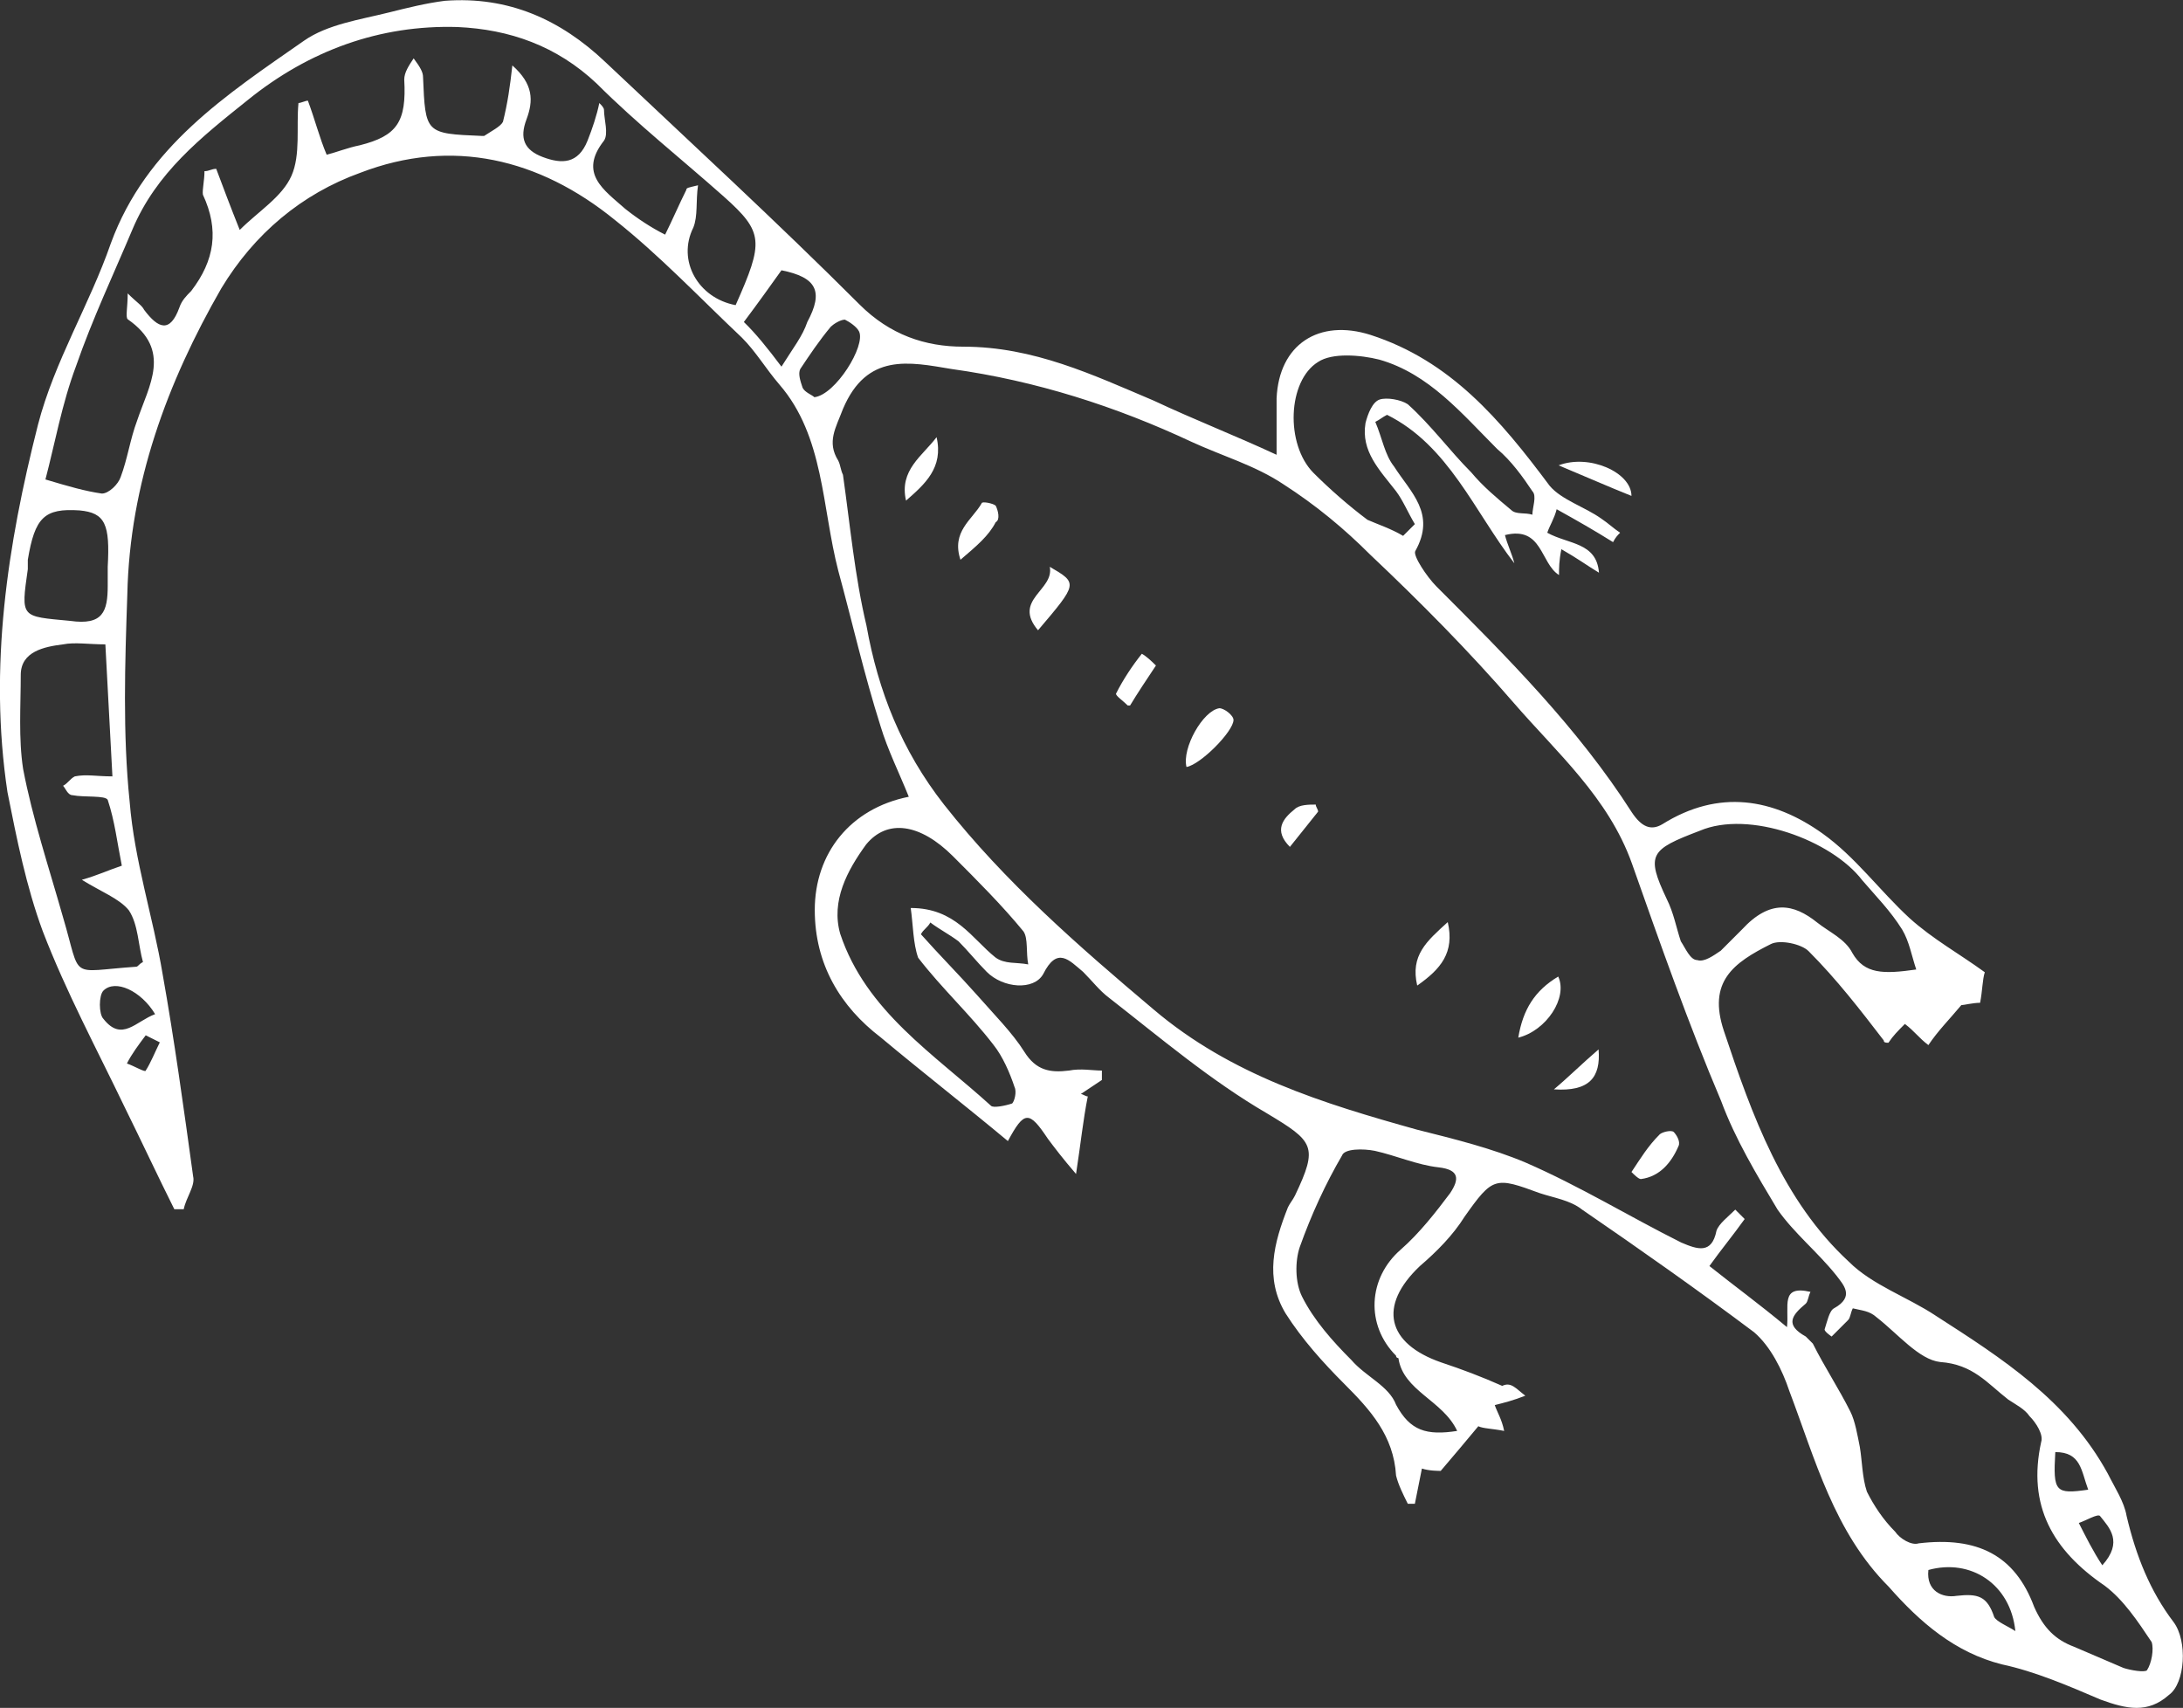 <?xml version="1.0" encoding="utf-8"?>
<!-- Generator: Adobe Illustrator 18.0.0, SVG Export Plug-In . SVG Version: 6.00 Build 0)  -->
<!DOCTYPE svg PUBLIC "-//W3C//DTD SVG 1.1//EN" "http://www.w3.org/Graphics/SVG/1.1/DTD/svg11.dtd">
<svg version="1.1" id="Layer_1" xmlns="http://www.w3.org/2000/svg" xmlns:xlink="http://www.w3.org/1999/xlink" x="0px" y="0px"
	 viewBox="38.6 181.9 557.3 436" enable-background="new 38.6 181.9 557.3 436" xml:space="preserve">
<rect x="38.6" y="181.9" width="557.3" height="436" fill="#333333" stroke="none"/>
<path fill="#FFFFFF" d="M428,538.2c-3,1.2-5.4,1.8-7.8,2.4c0.6,1.8,1.8,3.6,2.4,6.6c-3-0.6-5.4-0.6-6.6-1.2c-3,3.6-6,7.2-9.6,11.4
	c-0.6,0-3,0-4.8-0.6c-0.6,3-1.2,6-1.8,9c-0.6,0-1.2,0-1.8,0c-1.2-2.4-2.4-4.8-3-7.2c-0.6-10.2-6.6-16.8-13.2-23.4
	c-5.4-5.4-10.8-11.4-15-18c-5.4-9-3-18,0.6-27.1c0.6-1.2,1.2-1.8,1.8-3c6-12.6,4.8-13.8-7.2-21c-14.4-8.4-27.1-19.2-40.3-29.5
	c-2.4-1.8-4.2-4.2-6.6-6.6c-3.6-3-6.6-6.6-10.2,0.6c-2.4,4.2-10.2,3.6-14.4-0.6c-2.4-2.4-4.8-5.4-7.2-7.8c-2.4-1.8-4.8-3-7.2-4.8
	c-0.6,1.2-1.8,1.8-2.4,3c4.8,5.4,9.6,10.2,14.4,15.6c4.2,4.8,9,9.6,12,14.4s6.6,5.4,11.4,4.8c3-0.6,6,0,8.4,0c0,0.6,0,1.2,0,2.4
	c-1.8,1.2-3.6,2.4-5.4,3.6c0.6,0,1.2,0.6,1.8,0.6c-1.2,6-1.8,12-3,19.8c-3.6-4.2-5.4-6.6-7.2-9c-4.8-7.2-6-7.2-10.2,0.6
	c-10.8-9-21.6-17.4-32.5-26.5c-10.2-7.8-16.8-18.6-16.8-32.5c0-14.4,9-25.9,24-28.9c-2.4-6-5.4-12-7.2-18
	c-4.2-13.2-7.2-26.5-10.8-39.7c-4.2-16.2-3.6-34.3-15-47.5c-3.6-4.2-6-8.4-9.6-12c-10.8-10.2-21-21-32.5-30.1
	c-19.2-15.6-41.5-21-64.9-12c-15,5.4-27.1,15.6-35.5,29.5c-13.8,24-23.4,49.9-24,78.2c-0.6,17.4-1.2,35.5,0.6,52.9
	c1.2,15,6,29.5,8.4,43.9c3,16.8,5.4,34.3,7.8,51.7c0.6,2.4-1.8,5.4-2.4,8.4c-0.6,0-1.8,0-2.4,0c-4.2-8.4-8.4-17.4-12.6-25.9
	c-7.2-15-15-29.5-21-45.1c-4.2-11.4-6.6-23.4-9-35.5c-4.8-31.9,0-63.1,7.8-93.8c4.2-16.2,13.2-30.7,18.6-46.3
	c9-24.6,29.5-37.9,49.3-51.7c6-4.2,14.4-5.4,21.6-7.2c4.8-1.2,9.6-2.4,14.4-3c16.2-1.2,29.5,4.8,40.9,15.6
	c21.6,20.4,43.9,40.9,64.9,61.9c7.8,7.8,16.8,10.8,26.5,10.8c18,0,33.1,7.2,48.7,13.8c10.2,4.8,21,9,31.3,13.8c0-4.8,0-9.6,0-14.4
	c0.6-13.8,10.8-20.4,24-16.2c20.4,6.6,33.1,21.6,45.7,38.5c3,3.6,9,5.4,13.2,8.4c1.8,1.2,3,2.4,4.8,3.6c-0.6,0.6-1.2,1.2-1.8,2.4
	c-4.8-3-9-5.4-14.4-8.4c-0.6,2.4-1.8,4.2-2.4,6c5.4,3,12.6,2.4,13.2,10.2c-3-1.8-5.4-3.6-9.6-6c-0.6,3-0.6,4.8-0.6,6.6
	c-4.8-3-4.2-12.6-13.8-10.2c0.6,2.4,1.8,4.8,2.4,7.2c-10.2-13.2-16.8-30.1-32.5-37.9c-1.2,0.6-1.8,1.2-3,1.8
	c1.8,4.2,2.4,8.4,4.8,11.4c4.2,6.6,10.8,12,5.4,21.6c-0.6,1.2,3,6.6,5.4,9c18,18,36.1,36.1,49.9,57.7c2.4,3.6,4.8,4.8,7.8,3
	c14.4-9,28.3-6.6,40.9,2.4c8.4,6,14.4,14.4,22.2,21.6c6,5.4,12.6,9,19.2,13.8c-0.6,1.8-0.6,4.8-1.2,7.8c-1.8,0-4.2,0.6-4.8,0.6
	c-3,3.6-6,6.6-8.4,10.2c-2.4-1.8-3.6-3.6-6-5.4c-1.8,1.8-3,3-4.2,4.8c-0.6,0-1.2,0-1.2-0.6c-6-7.8-12-15.6-19.2-22.8
	c-1.8-1.8-7.2-3-9.6-1.8c-9.6,4.8-16.2,9.6-12,22.2c7.2,21.6,15,43.3,31.9,58.9c6,6,15,9,22.2,13.8c16.8,10.8,33.7,21.6,43.9,40.3
	c1.8,3.6,4.2,7.2,4.8,10.8c2.4,10.2,6,19.2,12,27.1c3.6,4.8,3,15.6-1.2,18.6c-5.4,4.8-10.8,3.6-17.4,1.2c-8.4-3.6-16.8-7.2-25.2-9
	c-12-3-21-10.8-28.9-19.8c-14-14-18.8-32.6-25.4-50c-1.8-5.4-4.8-11.4-9-15c-14.4-10.8-28.9-21-43.9-31.3c-3-2.4-7.2-3-10.8-4.2
	c-11.4-4.2-12-4.2-19.2,6c-3,4.8-7.2,9-11.4,12.6c-10.8,10.2-8.4,19.8,5.4,24.6c5.4,1.8,10.2,3.6,15.6,6
	C424.4,534.6,425.6,536.4,428,538.2z M511.6,515.9c-0.6,1.2-0.6,2.4-1.2,3c-1.2,1.2-3,3-4.2,4.2c0,0-1.8-1.2-1.8-1.8
	c0.6-1.8,1.2-4.8,2.4-5.4c5.4-3,2.4-6,0.6-8.4c-4.8-6-10.8-10.8-15-16.8c-5.4-9-10.8-18-14.4-27.7c-8.4-19.8-15.6-40.3-22.8-60.7
	c-6-16.8-19.2-28.3-30.1-40.9c-11.4-13.2-24-25.9-36.7-37.9c-6.6-6.6-13.8-12.6-22.2-18c-7.2-4.8-15.6-7.2-23.4-10.8
	c-19.2-9-39.7-15.6-61.3-18.6c-10.8-1.8-21.6-4.2-27.7,10.2c-1.8,4.8-4.2,8.4-1.2,13.2c0.6,1.2,0.6,2.4,1.2,3.6
	c1.8,12.6,3,25.9,6,38.5c3,16.8,9,31.9,19.8,45.7c15.6,19.8,34.3,36.1,53.5,52.3c19.8,16.8,43.3,24,67.3,30.7
	c9.6,2.4,19.2,4.8,27.7,8.4c13.8,6,26.5,13.8,39.7,20.4c4.2,1.8,7.8,3,9-3c0.6-1.8,3-3.6,4.8-5.4c0.6,0.6,1.8,1.8,2.4,2.4
	c-3,4.2-6,7.8-9,12c6,4.8,12.6,9.6,19.8,15.6c0.6-5.4-1.8-10.8,6-9c-0.6,1.2-0.6,2.4-1.2,3c-3.6,3-5.4,5.4,0,8.4
	c0.6,0.6,1.2,1.2,1.8,1.8c3,6,6.6,11.4,9.6,17.4c1.2,2.4,1.8,6,2.4,9c0.6,3.6,0.6,7.8,1.8,11.4c1.8,3.6,4.2,7.2,7.2,10.2
	c1.2,1.8,4.2,3.6,6,3c15-1.8,24.6,3,29.5,16.2c2.4,5.4,5.4,8.4,10.2,10.2c4.2,1.8,8.4,3.6,12.6,5.4c1.8,0.6,5.4,1.2,6,0.6
	c1.2-1.8,1.8-5.4,1.2-7.2c-3.6-5.4-7.2-10.8-12-14.4c-13.2-9-19.8-20.4-16.2-36.7c0.6-1.8-1.2-4.8-3-6.6c-1.2-1.8-3.6-3-5.4-4.2
	c-5.4-4.2-9-9-17.4-9.6c-5.4-0.6-10.8-7.2-16.2-11.4C515.8,516.5,514,516.5,511.6,515.9z M90.8,225.6c1.2,0,1.8-0.6,3-0.6
	c1.8,4.8,3.6,9.6,6,15.6c4.8-4.8,10.8-8.4,13.2-13.8c2.4-5.4,1.2-12.6,1.8-18.6c0.6,0,1.8-0.6,2.4-0.6c1.8,4.8,3,9.6,4.8,13.8
	c2.4-0.6,5.4-1.8,8.4-2.4c9.6-2.4,12-6,11.4-16.8c0-1.8,1.2-3.6,2.4-5.4c1.8,2.4,2.4,3.6,2.4,4.8c0.6,14.4,0.6,14.4,15,15h0.6
	c1.8-1.2,4.2-2.4,4.8-3.6c1.2-4.8,1.8-9,2.4-14.4c5.4,4.8,5.4,9,3.6,13.8c-1.8,4.8-0.6,7.8,4.2,9.6s9,1.8,11.4-4.2
	c1.2-3,2.4-6.6,3-9.6c0.6,0.6,1.2,1.2,1.2,1.8c0,2.4,1.2,6,0,7.8c-6.6,8.4,0,12.6,5.4,17.4c3,2.4,6.6,4.8,10.2,6.6
	c1.8-3.6,3.6-7.8,5.4-11.4c0-0.6,0.6-0.6,3-1.2c-0.6,4.2,0,7.8-1.2,10.8c-4.2,8.4,1.2,18,10.8,19.8c7.2-16.2,7.2-18.6-3-27.7
	c-10.8-9.6-22.2-18.6-32.5-28.9c-10.2-9.6-22.2-13.8-35.5-14.4c-19.8-0.6-37.9,6-53.5,18.6c-12,9.6-23.4,18.6-29.5,33.1
	c-4.8,11.4-10.2,22.8-14.4,34.9c-3.6,9.6-5.4,19.8-7.8,28.9c6,1.8,10.2,3,14.4,3.6c1.8,0,4.2-2.4,4.8-4.2c1.8-4.8,2.4-9.6,4.2-14.4
	c3-9,9-18-2.4-25.9c-0.6-0.6,0-3,0-6.6c2.4,2.4,3.6,3,4.2,4.2c3.6,4.8,6.6,6,9-0.6c0.6-1.8,1.8-3,3-4.2c6-7.8,7.2-15.6,3-24.6
	C90.2,230.4,90.8,228,90.8,225.6z M271.1,413.7c11.4,0,15.6,7.8,21.6,12.6c2.4,1.8,5.4,1.2,8.4,1.8c-0.6-3,0-6.6-1.2-8.4
	c-5.4-6.6-12-13.2-18-19.2c-8.4-8.4-16.8-9.6-22.2-3c-4.8,6.6-9,14.4-6.6,22.8c6.6,19.8,24,30.7,38.5,43.9c0.6,0.6,3.6,0,5.4-0.6
	c0.6-0.6,1.2-3,0.6-4.2c-1.2-3.6-3-7.8-5.4-10.8c-6-7.8-13.2-14.4-19.2-22.2C271.7,422.8,271.7,417.9,271.1,413.7z M69.7,402.9
	c-1.2-6-1.8-11.4-3.6-16.8c-0.6-1.2-6-0.6-9-1.2c-1.2,0-1.8-1.8-2.4-2.4c1.2-0.6,1.8-1.8,3-2.4c3-0.6,5.4,0,9.6,0
	c-0.6-11.4-1.2-22.2-1.8-33.7c-4.2,0-7.8-0.6-10.8,0c-4.8,0.6-10.8,1.8-10.8,7.8c0,7.8-0.6,16.2,0.6,24c2.4,12.6,6.6,25.2,10.2,37.9
	c4.8,16.2,1.2,13.8,18.6,12.6c0.6,0,0.6-0.6,1.8-1.2c-1.2-4.2-1.2-9.6-3.6-13.2c-2.4-3-7.2-4.8-12-7.8
	C63.7,405.3,66.1,404.1,69.7,402.9z M410.6,547.2c-3.6-7.8-13.8-10.2-15-18.6c0,0-0.6,0-0.6-0.6c-7.8-7.8-7.2-19.8,1.2-27.1
	c4.8-4.2,9-9.6,12.6-14.4c2.4-3.6,2.4-6-3-6.6s-10.8-3-16.2-4.2c-3-0.6-7.8-0.6-8.4,1.2c-4.2,7.2-7.8,15-10.8,23.4
	c-1.2,3.6-1.2,9,0.6,12.6c3,6,7.8,11.4,12.6,16.2c3.6,4.2,9.6,6.6,11.4,11.4C398.6,547.2,402.8,548.4,410.6,547.2z M527.8,429.4
	c-1.2-3.6-1.8-7.2-3.6-10.2c-3-4.8-6.6-8.4-10.2-12.6c-7.8-10.2-28.9-18-41.5-12.6c-12.6,4.8-13.8,6-8.4,17.4
	c1.8,3.6,2.4,7.2,3.6,10.8c1.2,1.8,2.4,4.8,4.2,4.8c1.8,0.6,4.2-1.2,6-2.4c1.8-1.8,3.6-3.6,5.4-5.4c7.2-7.8,13.2-6.6,19.2-1.8
	c3,2.4,7.2,4.2,9,7.8C514.6,430.6,519.4,430.6,527.8,429.4z M396.8,318.7c1.2-1.2,1.8-1.8,3-3c-1.8-3-3-6-4.8-8.4
	c-4.2-5.4-9-10.2-7.8-17.4c0.6-2.4,1.8-5.4,3.6-6c1.8-0.6,5.4,0,7.2,1.2c6,5.4,10.8,12,16.2,17.4c3,3.6,6.6,6.6,10.2,9.6
	c1.2,1.2,3.6,0.6,5.4,1.2c0-1.8,1.2-4.8,0-6c-2.4-3.6-5.4-7.8-9-10.8c-9-9-17.4-19.2-30.1-22.8c-4.8-1.2-12-1.8-15.6,0.6
	c-7.8,4.8-8.4,21-1.2,28.3c4.2,4.2,9,8.4,13.8,12C390.2,315.7,393.8,316.9,396.8,318.7z M66.1,326.6c0.6-10.8-0.6-13.8-7.2-14.4
	c-9-0.6-11.4,1.8-13.2,12.6c0,0.6,0,1.2,0,2.4c-1.8,12.6-1.8,12,10.8,13.2c8.4,1.2,9.6-2.4,9.6-9C66.1,329.6,66.1,328.4,66.1,326.6z
	 M238.1,275.5c3-4.8,5.4-7.8,6.6-11.4c4.2-7.8,2.4-11.4-6.6-13.2c-3,4.2-6,8.4-9.6,13.2C231.5,267,234.5,270.7,238.1,275.5z
	 M246.5,283.3c5.4-0.6,13.2-13.2,11.4-16.8c-0.6-1.2-2.4-2.4-3.6-3c-1.2,0-3,1.2-3.6,1.8c-3,3.6-5.4,7.2-7.8,10.8
	c-0.6,1.2,0,3,0.6,4.8C244.1,282.1,245.9,282.7,246.5,283.3z M553.1,598.3c-1.2-12-11.4-18.6-22.2-15.6c-0.6,5.4,3.6,7.2,7.2,6.6
	c5.4-0.6,7.8,0,9.6,5.4C548.3,595.9,551.3,597.1,553.1,598.3z M78.2,440.8c-3.6-6-10.2-9-13.2-6c-1.2,1.2-1.2,6,0,7.2
	C69.7,448,73.3,442.6,78.2,440.8z M575.3,581.5c5.4-6,1.8-9.6-0.6-12.6c-0.6-0.6-3.6,1.2-5.4,1.8
	C571.1,574.2,572.9,577.9,575.3,581.5z M571.7,562.2c-1.8-4.8-1.8-9.6-8.4-9.6C562.7,562.8,563.3,563.4,571.7,562.2z M79.4,448
	c-1.2-0.6-2.4-1.2-3.6-1.8c-1.8,2.4-3.6,4.8-4.8,7.2c1.8,0.6,4.8,2.4,4.8,1.8C77,453.4,78.2,450.4,79.4,448z"/>
<path fill="#FFFFFF" d="M436.5,300.7c7.8-3,18.6,1.8,18.6,7.8C449.1,306.1,443.7,303.7,436.5,300.7z"/>
<path fill="#FFFFFF" d="M341.5,377.7c-1.2-4.8,4.2-14.4,8.4-15c1.2,0,3.6,1.8,3.6,3C353.5,368.6,345.1,377.1,341.5,377.7z"/>
<path fill="#FFFFFF" d="M426.2,446.8c1.2-7.2,4.2-12,10.2-15.6C438.9,436.6,433.4,445,426.2,446.8z"/>
<path fill="#FFFFFF" d="M455.1,481.1c2.4-3.6,4.2-6.6,7.2-9.6c0.6-0.6,3-1.2,3.6-0.6s1.8,2.4,1.2,3.6c-1.8,4.2-4.8,7.8-9.6,8.4
	C456.9,482.9,455.7,481.7,455.1,481.1z"/>
<path fill="#FFFFFF" d="M303.6,342.8c-6.6-7.8,4.2-10.2,3-16.2C313.8,330.8,313.8,330.8,303.6,342.8z"/>
<path fill="#FFFFFF" d="M277.7,293.5c1.8,7.8-3,12-7.8,16.2C268.1,301.9,274.1,298.3,277.7,293.5z"/>
<path fill="#FFFFFF" d="M283.8,324.8c-2.4-7.2,3-10.2,5.4-14.4c0-0.6,3,0,3.6,0.6c0.6,1.2,1.2,3.6,0,4.2
	C291,318.7,288,321.2,283.8,324.8z"/>
<path fill="#FFFFFF" d="M333.7,351.8c-2.4,3.6-4.8,7.2-6.6,10.2h-0.6c-1.2-1.2-3-2.4-3-3c1.8-3.6,4.2-7.2,6.6-10.2
	C331.2,349.4,332.5,350.6,333.7,351.8z"/>
<path fill="#FFFFFF" d="M408.2,417.3c1.8,7.8-1.8,12-7.8,16.2C398.6,425.8,402.8,422.2,408.2,417.3z"/>
<path fill="#FFFFFF" d="M435.3,460c3.6-3,7.2-6.6,11.4-10.2C447.3,457,444.3,460.6,435.3,460z"/>
<path fill="#FFFFFF" d="M367.9,398.1c-4.2-4.2-1.8-7.2,1.2-9.6c1.2-1.2,3.6-1.2,5.4-1.2c0,0.6,0.6,1.2,0.6,1.8
	C372.7,392.1,370.3,395.1,367.9,398.1z"/>
</svg>
